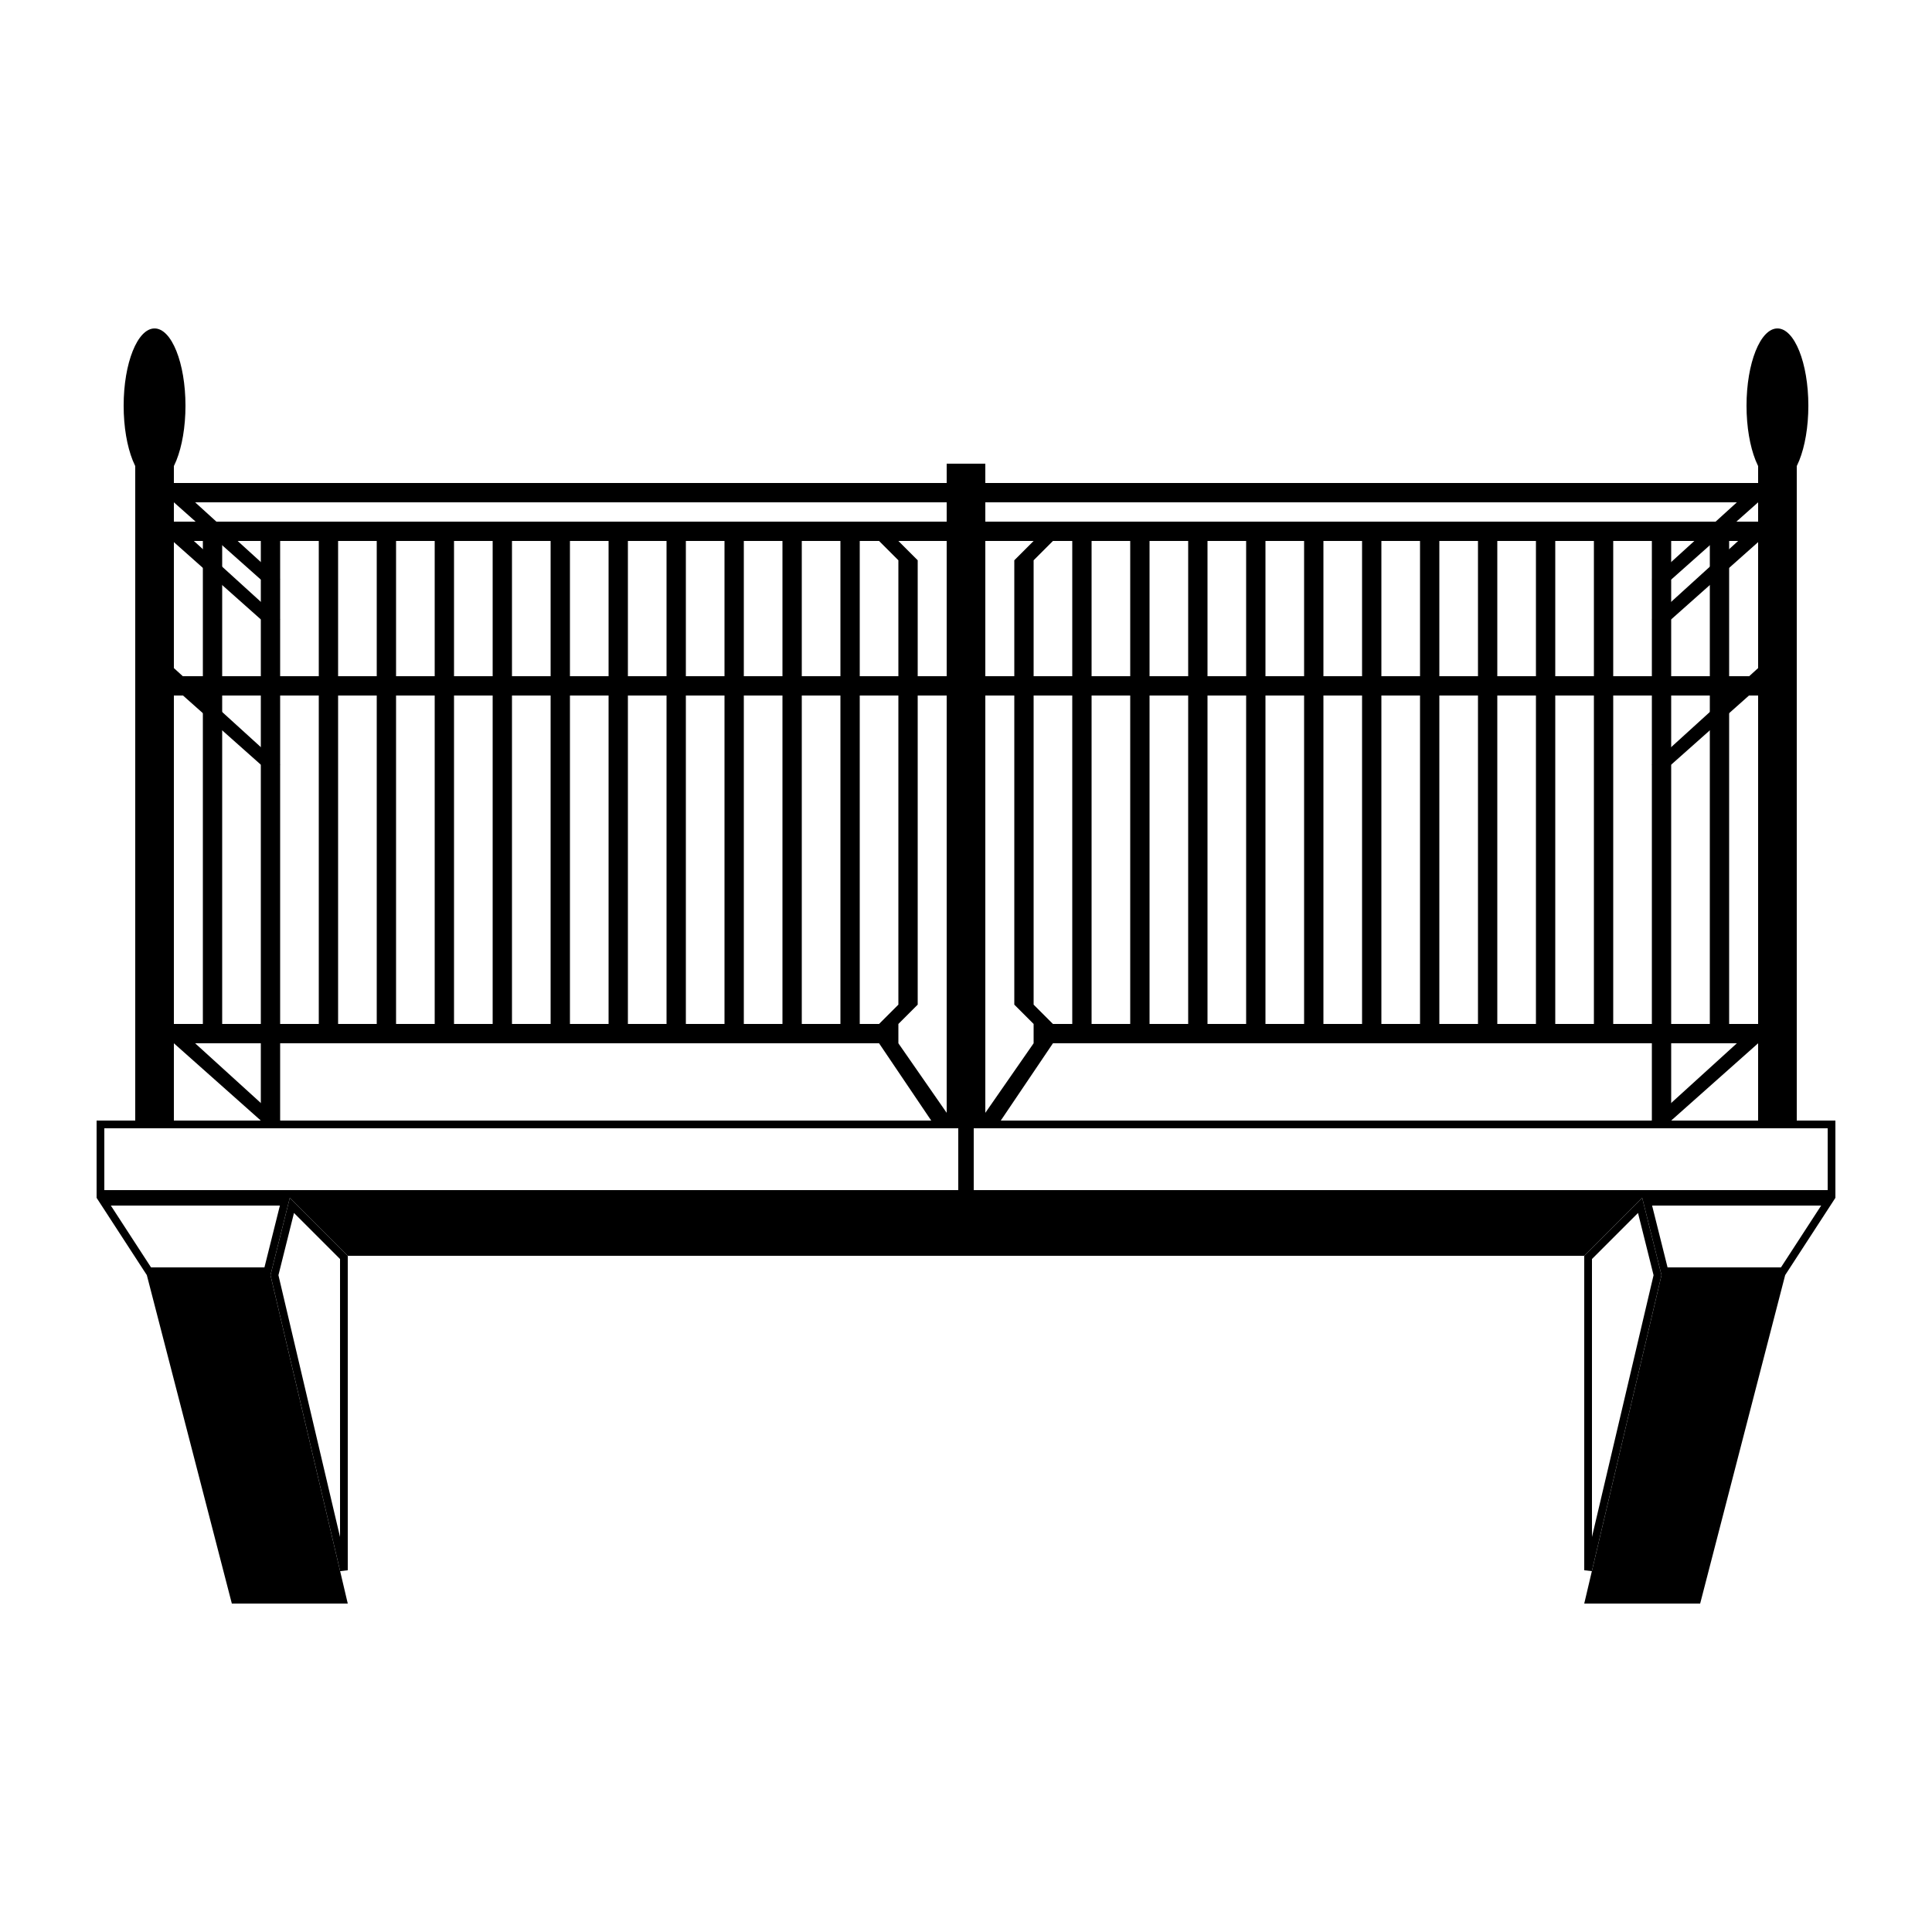 <?xml version="1.0" encoding="UTF-8"?>
<!-- Generated by Pixelmator Pro 3.2.2 -->
<svg width="5000" height="5000" viewBox="0 0 5000 5000" xmlns="http://www.w3.org/2000/svg" xmlns:xlink="http://www.w3.org/1999/xlink">
    <path id="Color-Fill" fill="#ffffff" stroke="none" d="M 0 0 L 5000 0 L 5000 5000 L 0 5000 Z"/>
    <g id="Poggiolo">
        <g id="Right">
            <g id="Stroke">
                <path id="Path" fill="none" stroke="#000000" stroke-width="20" stroke-linecap="round" d="M 4614.562 3290 L 4307.812 3290 L 4262.812 3110 L 4731.562 3110 Z"/>
                <path id="path1" fill="none" stroke="#000000" stroke-width="20" stroke-linecap="round" d="M 4740 3090 L 2510 3090 L 2510 2910 L 4740 2910 Z"/>
                <path id="path2" fill="none" stroke="#000000" stroke-width="20" stroke-linecap="round" d="M 4289.703 3300.062 L 4110 4063.828 L 4110 3254.156 L 4244.578 3119.578 Z"/>
            </g>
            <g id="Fill">
                <path id="path3" fill="#000000" fill-rule="evenodd" stroke="none" d="M 2725 2700 L 2675 2700 L 2550 2880 L 2550 2900 L 2590 2900 L 2725 2700 Z"/>
                <path id="path4" fill="#000000" fill-rule="evenodd" stroke="none" d="M 4325 2900 L 4275 2900 L 4550 2650 L 4550 2700 L 4325 2900 Z"/>
                <path id="path5" fill="#000000" fill-rule="evenodd" stroke="none" d="M 4325 1979 L 4275 1979 L 4550 1729 L 4550 1779 L 4325 1979 Z"/>
                <path id="path6" fill="#000000" fill-rule="evenodd" stroke="none" d="M 4325 1603 L 4275 1603 L 4550 1353 L 4550 1403 L 4325 1603 Z"/>
                <path id="path7" fill="#000000" fill-rule="evenodd" stroke="none" d="M 4325 1500 L 4275 1500 L 4550 1250 L 4550 1300 L 4325 1500 Z"/>
                <path id="Ellipse" fill="#000000" fill-rule="evenodd" stroke="none" d="M 4520 1050 C 4520 939.543 4555.817 850 4600 850 C 4644.183 850 4680 939.543 4680 1050 C 4680 1160.457 4644.183 1250 4600 1250 C 4555.817 1250 4520 1160.457 4520 1050 Z"/>
                <path id="path8" fill="#000000" fill-rule="evenodd" stroke="none" d="M 4650 2903 L 4650 1203 L 4550 1203 L 4550 2903 L 4650 2903 Z"/>
                <path id="path9" fill="#000000" fill-rule="evenodd" stroke="none" d="M 2500 2900 L 2500 1200 L 2550 1200 L 2550 2900 L 2500 2900 Z"/>
                <path id="path10" fill="#000000" fill-rule="evenodd" stroke="none" d="M 4550 1250 L 2550 1250 L 2550 1300 L 4550 1300 L 4550 1250 Z"/>
                <path id="path11" fill="#000000" fill-rule="evenodd" stroke="none" d="M 4300 3300 L 4100 4150 L 4400 4150 L 4620 3300 L 4300 3300 Z"/>
                <path id="path12" fill="#000000" fill-rule="evenodd" stroke="none" d="M 2500 3100 L 4250 3100 L 4100 3250 L 2500 3250 L 2500 3100 Z"/>
                <path id="path13" fill="#000000" fill-rule="evenodd" stroke="none" d="M 2550 1350 L 4550 1350 L 4550 1400 L 2550 1400 L 2550 1350 Z"/>
                <path id="path14" fill="#000000" fill-rule="evenodd" stroke="none" d="M 2550 1750 L 4550 1750 L 4550 1800 L 2550 1800 L 2550 1750 Z"/>
                <path id="path15" fill="#000000" fill-rule="evenodd" stroke="none" d="M 2675 2650 L 2675 2700 L 4550 2700 L 4550 2650 L 2675 2650 Z"/>
                <path id="path16" fill="#000000" fill-rule="evenodd" stroke="none" d="M 2675 2600 L 2675 1450 L 2625 1450 L 2625 2600 L 2675 2600 Z"/>
                <path id="path17" fill="#000000" fill-rule="evenodd" stroke="none" d="M 2725 1400 L 2675 1450 L 2625 1450 L 2675 1400"/>
                <path id="path18" fill="#000000" fill-rule="evenodd" stroke="none" d="M 2625 2600 L 2675 2650 L 2725 2650 L 2675 2600"/>
                <path id="path19" fill="#000000" fill-rule="evenodd" stroke="none" d="M 2775 1400 L 2775 2650 L 2825 2650 L 2825 1400"/>
                <path id="path20" fill="#000000" fill-rule="evenodd" stroke="none" d="M 2925 1400 L 2925 2650 L 2975 2650 L 2975 1400"/>
                <path id="path21" fill="#000000" fill-rule="evenodd" stroke="none" d="M 3075 1400 L 3075 2650 L 3125 2650 L 3125 1400"/>
                <path id="path22" fill="#000000" fill-rule="evenodd" stroke="none" d="M 3225 1400 L 3225 2650 L 3275 2650 L 3275 1400"/>
                <path id="path23" fill="#000000" fill-rule="evenodd" stroke="none" d="M 3375 1400 L 3375 2650 L 3425 2650 L 3425 1400"/>
                <path id="path24" fill="#000000" fill-rule="evenodd" stroke="none" d="M 3525 1400 L 3525 2650 L 3575 2650 L 3575 1400"/>
                <path id="path25" fill="#000000" fill-rule="evenodd" stroke="none" d="M 3675 1400 L 3675 2650 L 3725 2650 L 3725 1400"/>
                <path id="path26" fill="#000000" fill-rule="evenodd" stroke="none" d="M 3825 1400 L 3825 2650 L 3875 2650 L 3875 1400"/>
                <path id="path27" fill="#000000" fill-rule="evenodd" stroke="none" d="M 3975 1400 L 3975 2650 L 4025 2650 L 4025 1400"/>
                <path id="path28" fill="#000000" fill-rule="evenodd" stroke="none" d="M 4275 1400 L 4275 2900 L 4325 2900 L 4325 1400"/>
                <path id="path29" fill="#000000" fill-rule="evenodd" stroke="none" d="M 4425 1400 L 4425 2650 L 4475 2650 L 4475 1400"/>
                <path id="path30" fill="#000000" fill-rule="evenodd" stroke="none" d="M 4125 1400 L 4125 2650 L 4175 2650 L 4175 1400"/>
            </g>
        </g>
        <g id="Left">
            <g id="g1">
                <path id="path31" fill="none" stroke="#000000" stroke-width="20" stroke-linecap="round" d="M 692.188 3290 L 385.438 3290 L 268.438 3110 L 737.188 3110 Z"/>
                <path id="path32" fill="none" stroke="#000000" stroke-width="20" stroke-linecap="round" d="M 2490 3090 L 260 3090 L 260 2910 L 2490 2910 Z"/>
                <path id="path33" fill="none" stroke="#000000" stroke-width="20" stroke-linecap="round" d="M 890 3254.156 L 890 4063.828 L 710.297 3300.062 L 755.422 3119.578 Z"/>
            </g>
            <g id="g2">
                <path id="path34" fill="#000000" fill-rule="evenodd" stroke="none" d="M 2275 2700 L 2325 2700 L 2450 2880 L 2450 2900 L 2410 2900 L 2275 2700 Z"/>
                <path id="path35" fill="#000000" fill-rule="evenodd" stroke="none" d="M 675 2900 L 725 2900 L 450 2650 L 450 2700 L 675 2900 Z"/>
                <path id="path36" fill="#000000" fill-rule="evenodd" stroke="none" d="M 675 1979 L 725 1979 L 450 1729 L 450 1779 L 675 1979 Z"/>
                <path id="path37" fill="#000000" fill-rule="evenodd" stroke="none" d="M 675 1603 L 725 1603 L 450 1353 L 450 1403 L 675 1603 Z"/>
                <path id="path38" fill="#000000" fill-rule="evenodd" stroke="none" d="M 675 1500 L 725 1500 L 450 1250 L 450 1300 L 675 1500 Z"/>
                <path id="path39" fill="#000000" fill-rule="evenodd" stroke="none" d="M 480 1050 C 480 939.543 444.183 850 400 850 C 355.817 850 320 939.543 320 1050 C 320 1160.457 355.817 1250 400 1250 C 444.183 1250 480 1160.457 480 1050 Z"/>
                <path id="path40" fill="#000000" fill-rule="evenodd" stroke="none" d="M 350 2903 L 350 1203 L 450 1203 L 450 2903 L 350 2903 Z"/>
                <path id="path41" fill="#000000" fill-rule="evenodd" stroke="none" d="M 2500 2900 L 2500 1200 L 2450 1200 L 2450 2900 L 2500 2900 Z"/>
                <path id="path42" fill="#000000" fill-rule="evenodd" stroke="none" d="M 450 1250 L 2450 1250 L 2450 1300 L 450 1300 L 450 1250 Z"/>
                <path id="path43" fill="#000000" fill-rule="evenodd" stroke="none" d="M 700 3300 L 900 4150 L 600 4150 L 380 3300 L 700 3300 Z"/>
                <path id="path44" fill="#000000" fill-rule="evenodd" stroke="none" d="M 2500 3100 L 750 3100 L 900 3250 L 2500 3250 L 2500 3100 Z"/>
                <path id="path45" fill="#000000" fill-rule="evenodd" stroke="none" d="M 2450 1350 L 450 1350 L 450 1400 L 2450 1400 L 2450 1350 Z"/>
                <path id="path46" fill="#000000" fill-rule="evenodd" stroke="none" d="M 2450 1750 L 450 1750 L 450 1800 L 2450 1800 L 2450 1750 Z"/>
                <path id="path47" fill="#000000" fill-rule="evenodd" stroke="none" d="M 2325 2650 L 2325 2700 L 450 2700 L 450 2650 L 2325 2650 Z"/>
                <path id="path48" fill="#000000" fill-rule="evenodd" stroke="none" d="M 2325 2600 L 2325 1450 L 2375 1450 L 2375 2600 L 2325 2600 Z"/>
                <path id="path49" fill="#000000" fill-rule="evenodd" stroke="none" d="M 2275 1400 L 2325 1450 L 2375 1450 L 2325 1400"/>
                <path id="path50" fill="#000000" fill-rule="evenodd" stroke="none" d="M 2375 2600 L 2325 2650 L 2275 2650 L 2325 2600"/>
                <path id="path51" fill="#000000" fill-rule="evenodd" stroke="none" d="M 2225 1400 L 2225 2650 L 2175 2650 L 2175 1400"/>
                <path id="path52" fill="#000000" fill-rule="evenodd" stroke="none" d="M 2075 1400 L 2075 2650 L 2025 2650 L 2025 1400"/>
                <path id="path53" fill="#000000" fill-rule="evenodd" stroke="none" d="M 1925 1400 L 1925 2650 L 1875 2650 L 1875 1400"/>
                <path id="path54" fill="#000000" fill-rule="evenodd" stroke="none" d="M 1775 1400 L 1775 2650 L 1725 2650 L 1725 1400"/>
                <path id="path55" fill="#000000" fill-rule="evenodd" stroke="none" d="M 1625 1400 L 1625 2650 L 1575 2650 L 1575 1400"/>
                <path id="path56" fill="#000000" fill-rule="evenodd" stroke="none" d="M 1475 1400 L 1475 2650 L 1425 2650 L 1425 1400"/>
                <path id="path57" fill="#000000" fill-rule="evenodd" stroke="none" d="M 1325 1400 L 1325 2650 L 1275 2650 L 1275 1400"/>
                <path id="path58" fill="#000000" fill-rule="evenodd" stroke="none" d="M 1175 1400 L 1175 2650 L 1125 2650 L 1125 1400"/>
                <path id="path59" fill="#000000" fill-rule="evenodd" stroke="none" d="M 1025 1400 L 1025 2650 L 975 2650 L 975 1400"/>
                <path id="path60" fill="#000000" fill-rule="evenodd" stroke="none" d="M 725 1400 L 725 2900 L 675 2900 L 675 1400"/>
                <path id="path61" fill="#000000" fill-rule="evenodd" stroke="none" d="M 575 1400 L 575 2650 L 525 2650 L 525 1400"/>
                <path id="path62" fill="#000000" fill-rule="evenodd" stroke="none" d="M 875 1400 L 875 2650 L 825 2650 L 825 1400"/>
            </g>
        </g>
    </g>
</svg>
